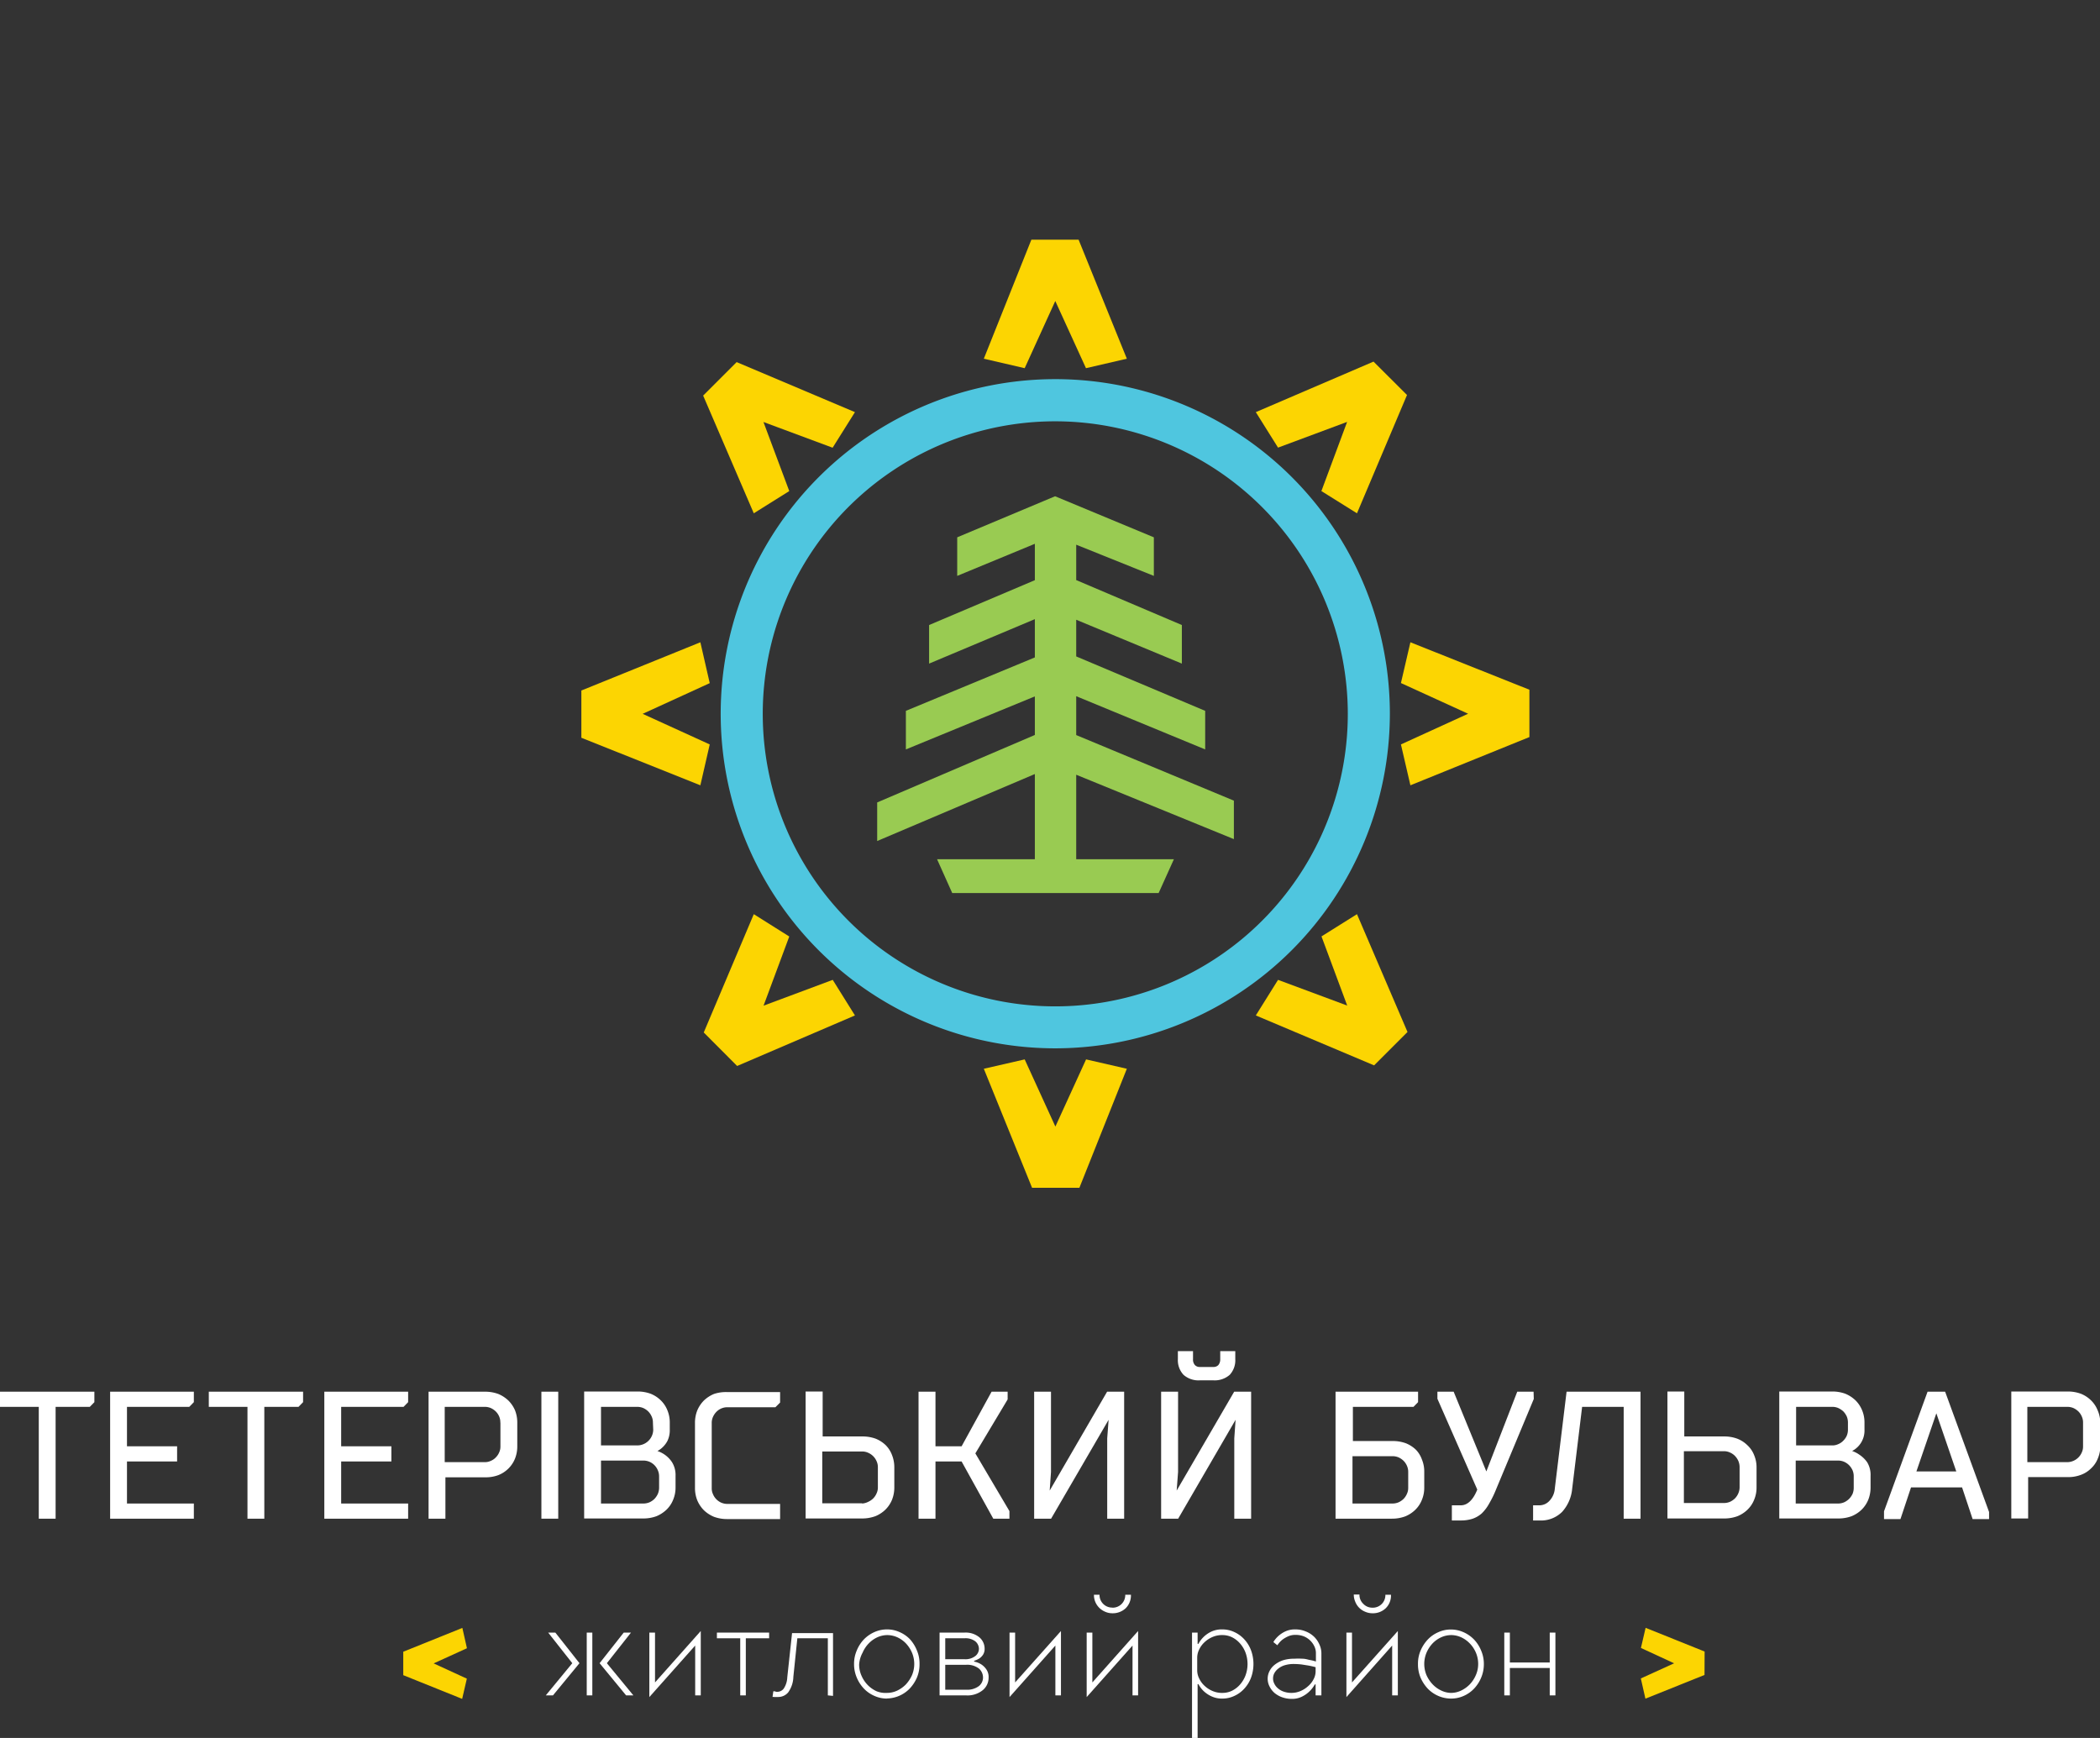 <?xml version="1.0" encoding="UTF-8"?> <svg xmlns="http://www.w3.org/2000/svg" id="Layer_1" data-name="Layer 1" viewBox="0 0 210.7 174.37"><rect x="0" y="0" width="210.7" height="174.37" fill="#333333" stroke="none"/> <defs> <style>.cls-1{fill:#fcd502;}.cls-2{fill:#4fc6df;}.cls-3{fill:#99cb52;}.cls-4{fill:#fff;}</style> </defs> <title>Artboard 2</title> <g id="_Group_" data-name="&lt;Group&gt;"> <g id="_Group_2" data-name="&lt;Group&gt;"> <polygon id="_Path_" data-name="&lt;Path&gt;" class="cls-1" points="113.06 35.99 108.96 36.94 105.88 30.2 102.81 36.94 98.71 35.99 103.48 24.05 108.22 24.05 113.06 35.99"></polygon> <g id="_Group_3" data-name="&lt;Group&gt;"> <path id="_Compound_Path_" data-name="&lt;Compound Path&gt;" class="cls-2" d="M105.89,105.18a33.57,33.57,0,1,1,33.56-33.57A33.61,33.61,0,0,1,105.89,105.18Zm0-62.91a29.35,29.35,0,1,0,29.34,29.34A29.38,29.38,0,0,0,105.89,42.27Z"></path> </g> <polygon id="_Path_2" data-name="&lt;Path&gt;" class="cls-1" points="98.71 107.23 102.81 106.29 105.89 113.03 108.97 106.29 113.06 107.23 108.3 119.17 103.55 119.17 98.71 107.23"></polygon> <polygon id="_Path_3" data-name="&lt;Path&gt;" class="cls-1" points="141.51 78.79 140.56 74.69 147.3 71.61 140.56 68.53 141.51 64.44 153.45 69.2 153.45 73.95 141.51 78.79"></polygon> <polygon id="_Path_4" data-name="&lt;Path&gt;" class="cls-1" points="70.27 64.44 71.21 68.54 64.48 71.62 71.21 74.69 70.27 78.79 58.33 74.02 58.33 69.28 70.27 64.44"></polygon> <polygon id="_Path_5" data-name="&lt;Path&gt;" class="cls-1" points="136.15 51.5 132.58 49.27 135.16 42.33 128.23 44.91 126 41.35 137.81 36.28 141.17 39.63 136.15 51.5"></polygon> <polygon id="_Path_6" data-name="&lt;Path&gt;" class="cls-1" points="75.63 91.72 79.19 93.96 76.61 100.9 83.55 98.31 85.78 101.88 73.96 106.95 70.61 103.59 75.63 91.72"></polygon> <polygon id="_Path_7" data-name="&lt;Path&gt;" class="cls-1" points="126 101.88 128.23 98.31 135.17 100.89 132.59 93.95 136.15 91.72 141.22 103.54 137.87 106.89 126 101.88"></polygon> <polygon id="_Path_8" data-name="&lt;Path&gt;" class="cls-1" points="85.78 41.35 83.54 44.92 76.6 42.34 79.19 49.27 75.63 51.5 70.55 39.69 73.91 36.33 85.78 41.35"></polygon> <polygon id="_Path_9" data-name="&lt;Path&gt;" class="cls-3" points="123.8 84.19 123.8 80.33 107.98 73.75 107.98 69.85 120.92 75.19 120.92 71.32 107.98 65.86 107.98 62.18 118.58 66.58 118.58 62.71 107.98 58.2 107.98 54.65 115.77 57.78 115.77 53.91 105.86 49.79 96.04 53.91 96.04 57.78 103.83 54.56 103.83 58.21 93.22 62.71 93.22 66.58 103.83 62.12 103.83 65.96 90.89 71.32 90.89 75.19 103.83 69.87 103.83 73.74 88.01 80.51 88.01 84.38 103.83 77.66 103.83 86.21 94.02 86.21 95.54 89.6 116.25 89.6 117.78 86.21 107.98 86.21 107.98 77.73 123.8 84.19"></polygon> </g> <g id="_Group_4" data-name="&lt;Group&gt;"> <polygon id="_Path_10" data-name="&lt;Path&gt;" class="cls-4" points="0 141.15 3.89 141.15 3.89 152.37 5.58 152.37 5.58 141.15 9.01 141.15 9.47 140.68 9.47 139.63 0 139.63 0 141.15"></polygon> <polygon id="_Path_11" data-name="&lt;Path&gt;" class="cls-4" points="11.05 152.37 19.45 152.37 19.45 150.85 12.74 150.85 12.74 146.63 17.77 146.63 17.77 145.11 12.74 145.11 12.74 141.15 18.99 141.15 19.45 140.68 19.45 139.63 11.05 139.63 11.05 152.37"></polygon> <polygon id="_Path_12" data-name="&lt;Path&gt;" class="cls-4" points="20.95 141.15 24.83 141.15 24.83 152.37 26.52 152.37 26.52 141.15 29.95 141.15 30.41 140.68 30.41 139.63 20.95 139.63 20.95 141.15"></polygon> <polygon id="_Path_13" data-name="&lt;Path&gt;" class="cls-4" points="32.54 152.37 40.95 152.37 40.95 150.85 34.23 150.85 34.23 146.63 39.27 146.63 39.27 145.11 34.23 145.11 34.23 141.15 40.49 141.15 40.95 140.68 40.95 139.63 32.54 139.63 32.54 152.37"></polygon> <path id="_Compound_Path_2" data-name="&lt;Compound Path&gt;" class="cls-4" d="M51,140.51a3.33,3.33,0,0,0-1-.65,3.85,3.85,0,0,0-1.34-.23H43v12.74h1.69v-4.15h4A3.63,3.63,0,0,0,50,148a3,3,0,0,0,1-.65,2.94,2.94,0,0,0,.67-1,3.28,3.28,0,0,0,.23-1.23v-2.39a3.34,3.34,0,0,0-.23-1.24A3.16,3.16,0,0,0,51,140.51Zm-.79,2.22v2.39a1.39,1.39,0,0,1-.13.61,1.58,1.58,0,0,1-.34.5,1.43,1.43,0,0,1-.5.34,1.41,1.41,0,0,1-.62.13h-4v-5.55h4a1.56,1.56,0,0,1,.62.12,1.77,1.77,0,0,1,.5.34,1.58,1.58,0,0,1,.34.5A1.47,1.47,0,0,1,50.2,142.73Z"></path> <rect id="_Path_14" data-name="&lt;Path&gt;" class="cls-4" x="54.32" y="139.63" width="1.69" height="12.74"></rect> <path id="_Compound_Path_3" data-name="&lt;Compound Path&gt;" class="cls-4" d="M66.68,145.94a3,3,0,0,0-.72-.36,2,2,0,0,0,.43-.29,2.51,2.51,0,0,0,.56-.69,2.43,2.43,0,0,0,.25-1.16v-.71a3.15,3.15,0,0,0-.24-1.24,2.85,2.85,0,0,0-.67-1,3.06,3.06,0,0,0-1-.65,3.79,3.79,0,0,0-1.33-.23H58.61v12.74h5.93a3.79,3.79,0,0,0,1.33-.23,3.33,3.33,0,0,0,1-.65,2.85,2.85,0,0,0,.67-1,3.15,3.15,0,0,0,.24-1.24v-1.15a2.44,2.44,0,0,0-.35-1.37A2.78,2.78,0,0,0,66.68,145.94Zm-2.14,4.91H60.3v-4.31h4.24a1.59,1.59,0,0,1,.62.12,1.59,1.59,0,0,1,.84.85,1.51,1.51,0,0,1,.13.61v1.15a1.6,1.6,0,0,1-.13.62,1.85,1.85,0,0,1-.34.5,1.77,1.77,0,0,1-.5.34A1.59,1.59,0,0,1,64.54,150.85Zm1-7.41a1.55,1.55,0,0,1-.13.61,1.58,1.58,0,0,1-.34.5,1.6,1.6,0,0,1-1.12.47H60.3v-3.87h3.62a1.59,1.59,0,0,1,.62.12,1.77,1.77,0,0,1,.5.34,1.7,1.7,0,0,1,.34.5,1.44,1.44,0,0,1,.13.62Z"></path> <path id="_Path_15" data-name="&lt;Path&gt;" class="cls-4" d="M71.63,139.86a3.27,3.27,0,0,0-1,.65,3.16,3.16,0,0,0-.67,1,3.34,3.34,0,0,0-.23,1.24v6.54a3.34,3.34,0,0,0,.23,1.24,3.16,3.16,0,0,0,.67,1,3.27,3.27,0,0,0,1,.65,3.79,3.79,0,0,0,1.33.23h5.31v-1.52H73a1.56,1.56,0,0,1-.62-.12,1.59,1.59,0,0,1-.84-.85,1.36,1.36,0,0,1-.13-.61v-6.54a1.44,1.44,0,0,1,.13-.62,1.7,1.7,0,0,1,.34-.5,1.53,1.53,0,0,1,1.12-.46H77.8l.47-.47v-1.05H73A3.75,3.75,0,0,0,71.63,139.86Z"></path> <path id="_Compound_Path_4" data-name="&lt;Compound Path&gt;" class="cls-4" d="M88.87,145a3.16,3.16,0,0,0-1-.65,3.83,3.83,0,0,0-1.33-.23h-4v-4.51H80.83v12.74H86.5a3.87,3.87,0,0,0,1.33-.23,3.16,3.16,0,0,0,1-.65,3,3,0,0,0,.67-1,3.34,3.34,0,0,0,.23-1.24v-2a3.34,3.34,0,0,0-.23-1.24A2.8,2.8,0,0,0,88.87,145Zm-2.37,5.83h-4v-5.2h4a1.39,1.39,0,0,1,.61.13,1.62,1.62,0,0,1,.84.84,1.44,1.44,0,0,1,.13.62v2a1.36,1.36,0,0,1-.13.61,1.63,1.63,0,0,1-.34.51,1.77,1.77,0,0,1-.5.34A1.54,1.54,0,0,1,86.5,150.85Z"></path> <polygon id="_Path_16" data-name="&lt;Path&gt;" class="cls-4" points="101.08 140.44 101.1 140.39 101.1 139.63 99.49 139.63 96.48 145.11 93.86 145.11 93.86 139.63 92.16 139.63 92.16 152.37 93.86 152.37 93.86 146.63 96.48 146.63 99.66 152.37 101.28 152.37 101.28 151.61 97.86 145.82 101.08 140.44"></polygon> <polygon id="_Path_17" data-name="&lt;Path&gt;" class="cls-4" points="105.32 149.55 105.45 147.68 105.45 139.63 103.76 139.63 103.76 152.37 105.46 152.37 111.23 142.45 111.09 144.32 111.09 152.37 112.79 152.37 112.79 139.63 111.08 139.63 105.32 149.55"></polygon> <path id="_Path_18" data-name="&lt;Path&gt;" class="cls-4" d="M120.4,138.49h1.33a2.29,2.29,0,0,0,1.65-.55,2.14,2.14,0,0,0,.56-1.57v-.81h-1.51v.81a.89.89,0,0,1-.19.59.67.67,0,0,1-.51.19H120.4a.66.66,0,0,1-.51-.19.82.82,0,0,1-.19-.59v-.81h-1.52v.81a2.14,2.14,0,0,0,.57,1.57A2.27,2.27,0,0,0,120.4,138.49Z"></path> <polygon id="_Path_19" data-name="&lt;Path&gt;" class="cls-4" points="118.06 149.55 118.2 147.68 118.2 139.63 116.5 139.63 116.5 152.37 118.21 152.37 123.97 142.45 123.84 144.32 123.84 152.37 125.53 152.37 125.53 139.63 123.83 139.63 118.06 149.55"></polygon> <path id="_Compound_Path_5" data-name="&lt;Compound Path&gt;" class="cls-4" d="M142.07,145.46a3.16,3.16,0,0,0-1-.65,3.79,3.79,0,0,0-1.33-.23h-4v-3.43h6.08l.46-.47v-1.05H134v12.74h5.66a3.79,3.79,0,0,0,1.33-.23,3.16,3.16,0,0,0,1-.65,2.85,2.85,0,0,0,.67-1,3.15,3.15,0,0,0,.24-1.24v-1.59a3.12,3.12,0,0,0-.24-1.24A2.68,2.68,0,0,0,142.07,145.46Zm-.78,2.22v1.59a1.36,1.36,0,0,1-.13.61,1.63,1.63,0,0,1-.34.51,1.77,1.77,0,0,1-.5.34,1.59,1.59,0,0,1-.62.12h-4V146.1h4a1.59,1.59,0,0,1,.62.12,1.77,1.77,0,0,1,.5.34,1.58,1.58,0,0,1,.34.5A1.44,1.44,0,0,1,141.29,147.68Z"></path> <path id="_Path_20" data-name="&lt;Path&gt;" class="cls-4" d="M153.87,139.63h-1.64l-3.1,8-3.28-8h-1.63v.71l4,9.11c-.42,1.06-1,1.58-1.65,1.58h-.9v1.52h.9a3.79,3.79,0,0,0,1.17-.17,2.73,2.73,0,0,0,.93-.54,4.14,4.14,0,0,0,.75-1,10.34,10.34,0,0,0,.67-1.37l3.8-9.11Z"></path> <path id="_Path_21" data-name="&lt;Path&gt;" class="cls-4" d="M156,149.34a2,2,0,0,1-.55,1.25,1.37,1.37,0,0,1-1,.44h-.63v1.52h.63a3,3,0,0,0,2.29-.87,4,4,0,0,0,1-2.3l1-8.23h4.17v11.22h1.69V139.63h-7.42Z"></path> <path id="_Compound_Path_6" data-name="&lt;Compound Path&gt;" class="cls-4" d="M175.32,145a3,3,0,0,0-1-.65,3.79,3.79,0,0,0-1.33-.23h-4v-4.51h-1.69v12.74H173a3.79,3.79,0,0,0,1.33-.23,3.16,3.16,0,0,0,1-.65,2.85,2.85,0,0,0,.67-1,3.15,3.15,0,0,0,.24-1.24v-2A3.15,3.15,0,0,0,176,146,2.68,2.68,0,0,0,175.32,145Zm-.78,2.22v2a1.51,1.51,0,0,1-.13.61,1.63,1.63,0,0,1-.34.51,1.77,1.77,0,0,1-.5.34,1.59,1.59,0,0,1-.62.12h-4v-5.2h4a1.44,1.44,0,0,1,.62.13,1.58,1.58,0,0,1,.5.34,1.77,1.77,0,0,1,.34.5A1.6,1.6,0,0,1,174.54,147.24Z"></path> <path id="_Compound_Path_7" data-name="&lt;Compound Path&gt;" class="cls-4" d="M186.54,145.94a2.79,2.79,0,0,0-.71-.36,2.31,2.31,0,0,0,1.24-2.14v-.71a3.15,3.15,0,0,0-.24-1.24,3,3,0,0,0-.67-1,3.33,3.33,0,0,0-1-.65,3.79,3.79,0,0,0-1.33-.23h-5.31v12.74h5.93a3.83,3.83,0,0,0,1.33-.23,3.16,3.16,0,0,0,1-.65,3,3,0,0,0,.67-1,3.34,3.34,0,0,0,.23-1.24v-1.15a2.44,2.44,0,0,0-.34-1.37A2.94,2.94,0,0,0,186.54,145.94Zm-2.13,4.91h-4.24v-4.31h4.24a1.54,1.54,0,0,1,.61.12,1.64,1.64,0,0,1,.5.34,1.78,1.78,0,0,1,.35.51,1.51,1.51,0,0,1,.12.61v1.15a1.59,1.59,0,0,1-.12.62,1.88,1.88,0,0,1-.35.5,1.77,1.77,0,0,1-.5.34A1.54,1.54,0,0,1,184.41,150.85Zm1-7.41a1.54,1.54,0,0,1-.12.61,1.61,1.61,0,0,1-.35.5,1.43,1.43,0,0,1-.5.34,1.36,1.36,0,0,1-.61.13h-3.62v-3.87h3.62a1.51,1.51,0,0,1,.61.12,2,2,0,0,1,.51.34,1.92,1.92,0,0,1,.34.5,1.59,1.59,0,0,1,.12.62Z"></path> <path id="_Compound_Path_8" data-name="&lt;Compound Path&gt;" class="cls-4" d="M195.16,139.63H193.4l-4.37,12,0,.78h1.65l1.06-3.18h5.12l1.06,3.18h1.65v-.71l-4.35-11.91Zm1.12,8h-4l2-5.83Z"></path> <path id="_Compound_Path_9" data-name="&lt;Compound Path&gt;" class="cls-4" d="M210.46,141.49a2.85,2.85,0,0,0-.67-1,3.06,3.06,0,0,0-1-.65,3.79,3.79,0,0,0-1.33-.23h-5.66v12.74h1.69v-4.15h4a3.58,3.58,0,0,0,1.33-.24,2.83,2.83,0,0,0,1-.65,2.68,2.68,0,0,0,.67-1,3.1,3.1,0,0,0,.24-1.23v-2.39A3.15,3.15,0,0,0,210.46,141.49ZM209,142.73v2.39a1.39,1.39,0,0,1-.13.61,1.58,1.58,0,0,1-.34.5,1.6,1.6,0,0,1-1.12.47h-4v-5.55h4a1.59,1.59,0,0,1,.62.12,1.77,1.77,0,0,1,.5.34,1.58,1.58,0,0,1,.34.5A1.44,1.44,0,0,1,209,142.73Z"></path> </g> <g id="_Group_5" data-name="&lt;Group&gt;"> <g id="_Group_6" data-name="&lt;Group&gt;"> <path id="_Compound_Path_10" data-name="&lt;Compound Path&gt;" class="cls-4" d="M55,163.8h.72l2.42,3.07-2.66,3.23h-.72l2.66-3.23Zm4.43,6.3h-.56v-6.3h.56Zm1.46-3.23,2.66,3.23h-.73l-2.66-3.23,2.42-3.07h.73Z"></path> <path id="_Compound_Path_11" data-name="&lt;Compound Path&gt;" class="cls-4" d="M70.31,163.64v6.46h-.56v-5l-4.6,5.17V163.8h.57v5Z"></path> <path id="_Compound_Path_12" data-name="&lt;Compound Path&gt;" class="cls-4" d="M71.93,163.8h5.24v.57H74.83v5.73h-.56v-5.73H71.93Z"></path> <path id="_Compound_Path_13" data-name="&lt;Compound Path&gt;" class="cls-4" d="M83.06,170.1v-5.73H80l-.4,3.87a2.79,2.79,0,0,1-.52,1.56,1.29,1.29,0,0,1-1,.46l-.23,0h-.18a.43.43,0,0,0-.16,0l.08-.57.15,0a.49.49,0,0,0,.16.05H78a.8.8,0,0,0,.64-.33,2.2,2.2,0,0,0,.35-1.12l.48-4.44h4.11v6.3Z"></path> <path id="_Compound_Path_14" data-name="&lt;Compound Path&gt;" class="cls-4" d="M89,170.42a3.08,3.08,0,0,1-1.27-.27,3.22,3.22,0,0,1-1.06-.74,3.65,3.65,0,0,1-.71-1.1,3.44,3.44,0,0,1-.27-1.36,3.36,3.36,0,0,1,.27-1.35,3.57,3.57,0,0,1,.71-1.11,3.38,3.38,0,0,1,1.06-.74,3.08,3.08,0,0,1,1.27-.27,3,3,0,0,1,1.26.27,3.17,3.17,0,0,1,1.06.74A3.79,3.79,0,0,1,92,165.6a3.35,3.35,0,0,1,.26,1.35,3.43,3.43,0,0,1-.26,1.36,3.88,3.88,0,0,1-.72,1.1,3.26,3.26,0,0,1-2.32,1Zm0-.57a2.42,2.42,0,0,0,1-.22,3.13,3.13,0,0,0,.88-.62,3.51,3.51,0,0,0,.62-.93,2.92,2.92,0,0,0,0-2.27,3.18,3.18,0,0,0-.6-.92,2.82,2.82,0,0,0-.87-.62,2.49,2.49,0,0,0-1-.22,2.43,2.43,0,0,0-1,.22,2.82,2.82,0,0,0-.87.62,3,3,0,0,0-.61.92A2.87,2.87,0,0,0,86.2,167a2.73,2.73,0,0,0,.24,1.13,3.09,3.09,0,0,0,.62.93,3,3,0,0,0,.88.62A2.39,2.39,0,0,0,89,169.85Z"></path> <path id="_Compound_Path_15" data-name="&lt;Compound Path&gt;" class="cls-4" d="M94.27,163.8h2.5a2.16,2.16,0,0,1,1.49.47,1.49,1.49,0,0,1,.53,1.15,1.07,1.07,0,0,1-.16.6,1.41,1.41,0,0,1-.36.37,2.32,2.32,0,0,1-.53.24v.08a2,2,0,0,1,.73.29,1.83,1.83,0,0,1,.5.5,1.35,1.35,0,0,1,.22.82,1.61,1.61,0,0,1-.58,1.25,2.43,2.43,0,0,1-1.68.53H94.27Zm2.5,2.67a1.61,1.61,0,0,0,1.09-.32.94.94,0,0,0,.36-.73,1,1,0,0,0-.36-.74,1.61,1.61,0,0,0-1.09-.31H94.84v2.1Zm.16,3.06a1.94,1.94,0,0,0,1.28-.36,1.1,1.1,0,0,0,.42-.85,1.19,1.19,0,0,0-.42-.92,1.94,1.94,0,0,0-1.28-.37H94.84v2.5Z"></path> <path id="_Compound_Path_16" data-name="&lt;Compound Path&gt;" class="cls-4" d="M106.45,163.64v6.46h-.56v-5l-4.6,5.17V163.8h.56v5Z"></path> <path id="_Compound_Path_17" data-name="&lt;Compound Path&gt;" class="cls-4" d="M114.19,163.64v6.46h-.56v-5l-4.6,5.17V163.8h.57v5Zm-2.58-2.34A1.26,1.26,0,0,0,112.9,160h.57a1.81,1.81,0,0,1-.53,1.36,1.89,1.89,0,0,1-1.33.5,1.75,1.75,0,0,1-.72-.15,1.84,1.84,0,0,1-.59-.39,1.8,1.8,0,0,1-.54-1.32h.56a1.26,1.26,0,0,0,1.29,1.29Z"></path> <path id="_Compound_Path_18" data-name="&lt;Compound Path&gt;" class="cls-4" d="M119.6,163.8h.56v1.13h.08a2.83,2.83,0,0,1,1.3-1.23,2.48,2.48,0,0,1,1.12-.22,2.77,2.77,0,0,1,1.17.26,3.07,3.07,0,0,1,1,.72,3.36,3.36,0,0,1,.68,1.09,4,4,0,0,1,0,2.8,3.36,3.36,0,0,1-.68,1.09,3.07,3.07,0,0,1-1,.72,2.77,2.77,0,0,1-1.17.26,2.48,2.48,0,0,1-1.12-.23,2.88,2.88,0,0,1-.75-.5,2.76,2.76,0,0,1-.55-.72h-.08v5.4h-.56Zm5.57,3.15a3.32,3.32,0,0,0-.21-1.16,3,3,0,0,0-.56-.92,2.62,2.62,0,0,0-.8-.61,2.19,2.19,0,0,0-.94-.21,2.38,2.38,0,0,0-1,.19,2.68,2.68,0,0,0-.79.51,2.35,2.35,0,0,0-.54.72,1.86,1.86,0,0,0-.21.83v1.3a1.82,1.82,0,0,0,.21.83,2.35,2.35,0,0,0,.54.72,2.68,2.68,0,0,0,.79.51,2.38,2.38,0,0,0,1,.19,2.19,2.19,0,0,0,.94-.21,2.62,2.62,0,0,0,.8-.61,3,3,0,0,0,.56-.92A3.32,3.32,0,0,0,125.17,167Z"></path> <path id="_Compound_Path_19" data-name="&lt;Compound Path&gt;" class="cls-4" d="M130,163.48a2.6,2.6,0,0,1,1,.2,2.54,2.54,0,0,1,.83.52,2.44,2.44,0,0,1,.54.77,2.11,2.11,0,0,1,.21.93v4.2H132V169h-.08a3,3,0,0,1-.56.72,2.86,2.86,0,0,1-.74.51,2.19,2.19,0,0,1-1,.22,2.86,2.86,0,0,1-1-.17,2.45,2.45,0,0,1-.76-.44,2.07,2.07,0,0,1-.49-.65,1.69,1.69,0,0,1,0-1.52,1.86,1.86,0,0,1,.52-.64,2.84,2.84,0,0,1,.83-.45,3.63,3.63,0,0,1,1.13-.16,7.27,7.27,0,0,1,.82,0c.26,0,.5.07.7.12a4,4,0,0,1,.66.16v-.81a1.58,1.58,0,0,0-.16-.72,2,2,0,0,0-1.07-1,2.26,2.26,0,0,0-.79-.14,1.78,1.78,0,0,0-.8.16,2.87,2.87,0,0,0-.58.35,2.59,2.59,0,0,0-.47.53l-.4-.32a2.7,2.7,0,0,1,.54-.64,2.78,2.78,0,0,1,.71-.45A2.31,2.31,0,0,1,130,163.48Zm2,3.79c-.21-.06-.44-.11-.69-.16l-.7-.11a6.84,6.84,0,0,0-.79-.05,3.06,3.06,0,0,0-.9.12,1.89,1.89,0,0,0-.65.33,1.49,1.49,0,0,0-.41.47,1.12,1.12,0,0,0-.13.53,1.09,1.09,0,0,0,.13.53,1.38,1.38,0,0,0,.37.47,1.68,1.68,0,0,0,.59.33,2.29,2.29,0,0,0,.76.12,2.32,2.32,0,0,0,.89-.18,2.66,2.66,0,0,0,.77-.49,2.3,2.3,0,0,0,.55-.69,1.69,1.69,0,0,0,.21-.81Z"></path> <path id="_Compound_Path_20" data-name="&lt;Compound Path&gt;" class="cls-4" d="M140.25,163.64v6.46h-.57v-5l-4.59,5.17V163.8h.56v5Zm-2.58-2.34A1.26,1.26,0,0,0,139,160h.56a1.77,1.77,0,0,1-.53,1.36,1.85,1.85,0,0,1-1.32.5,1.8,1.8,0,0,1-.73-.15,1.77,1.77,0,0,1-1-1,1.8,1.8,0,0,1-.15-.73h.57a1.22,1.22,0,0,0,.37.92A1.24,1.24,0,0,0,137.67,161.3Z"></path> <path id="_Compound_Path_21" data-name="&lt;Compound Path&gt;" class="cls-4" d="M145.57,170.42a3.26,3.26,0,0,1-2.32-1,3.88,3.88,0,0,1-.72-1.1,3.43,3.43,0,0,1-.26-1.36,3.35,3.35,0,0,1,.26-1.35,3.79,3.79,0,0,1,.72-1.11,3.17,3.17,0,0,1,1.06-.74,3,3,0,0,1,1.26-.27,3.08,3.08,0,0,1,1.27.27,3.38,3.38,0,0,1,1.06.74,3.57,3.57,0,0,1,.71,1.11,3.36,3.36,0,0,1,.27,1.35,3.44,3.44,0,0,1-.27,1.36,3.65,3.65,0,0,1-.71,1.1,3.22,3.22,0,0,1-1.06.74A3.08,3.08,0,0,1,145.57,170.42Zm0-.57a2.39,2.39,0,0,0,1-.22,3,3,0,0,0,.88-.62,3.09,3.09,0,0,0,.62-.93,2.73,2.73,0,0,0,.24-1.13,2.87,2.87,0,0,0-.23-1.14,3,3,0,0,0-.61-.92,2.82,2.82,0,0,0-.87-.62,2.43,2.43,0,0,0-1-.22,2.49,2.49,0,0,0-1,.22,2.82,2.82,0,0,0-.87.62,3.18,3.18,0,0,0-.6.92,2.92,2.92,0,0,0,0,2.27,3.32,3.32,0,0,0,.63.93,2.87,2.87,0,0,0,.88.62A2.35,2.35,0,0,0,145.57,169.85Z"></path> <path id="_Compound_Path_22" data-name="&lt;Compound Path&gt;" class="cls-4" d="M156.06,170.1h-.57v-2.75h-4v2.75h-.56v-6.3h.56v3h4v-3h.57Z"></path> </g> </g> <polygon id="_Path_22" data-name="&lt;Path&gt;" class="cls-1" points="165.09 170.43 164.63 168.4 167.97 166.88 164.64 165.34 165.11 163.32 171.03 165.7 171.02 168.05 165.09 170.43"></polygon> <polygon id="_Path_23" data-name="&lt;Path&gt;" class="cls-1" points="46.39 163.33 46.85 165.37 43.51 166.89 46.84 168.42 46.37 170.45 40.46 168.07 40.46 165.72 46.39 163.33"></polygon> </g> </svg> 